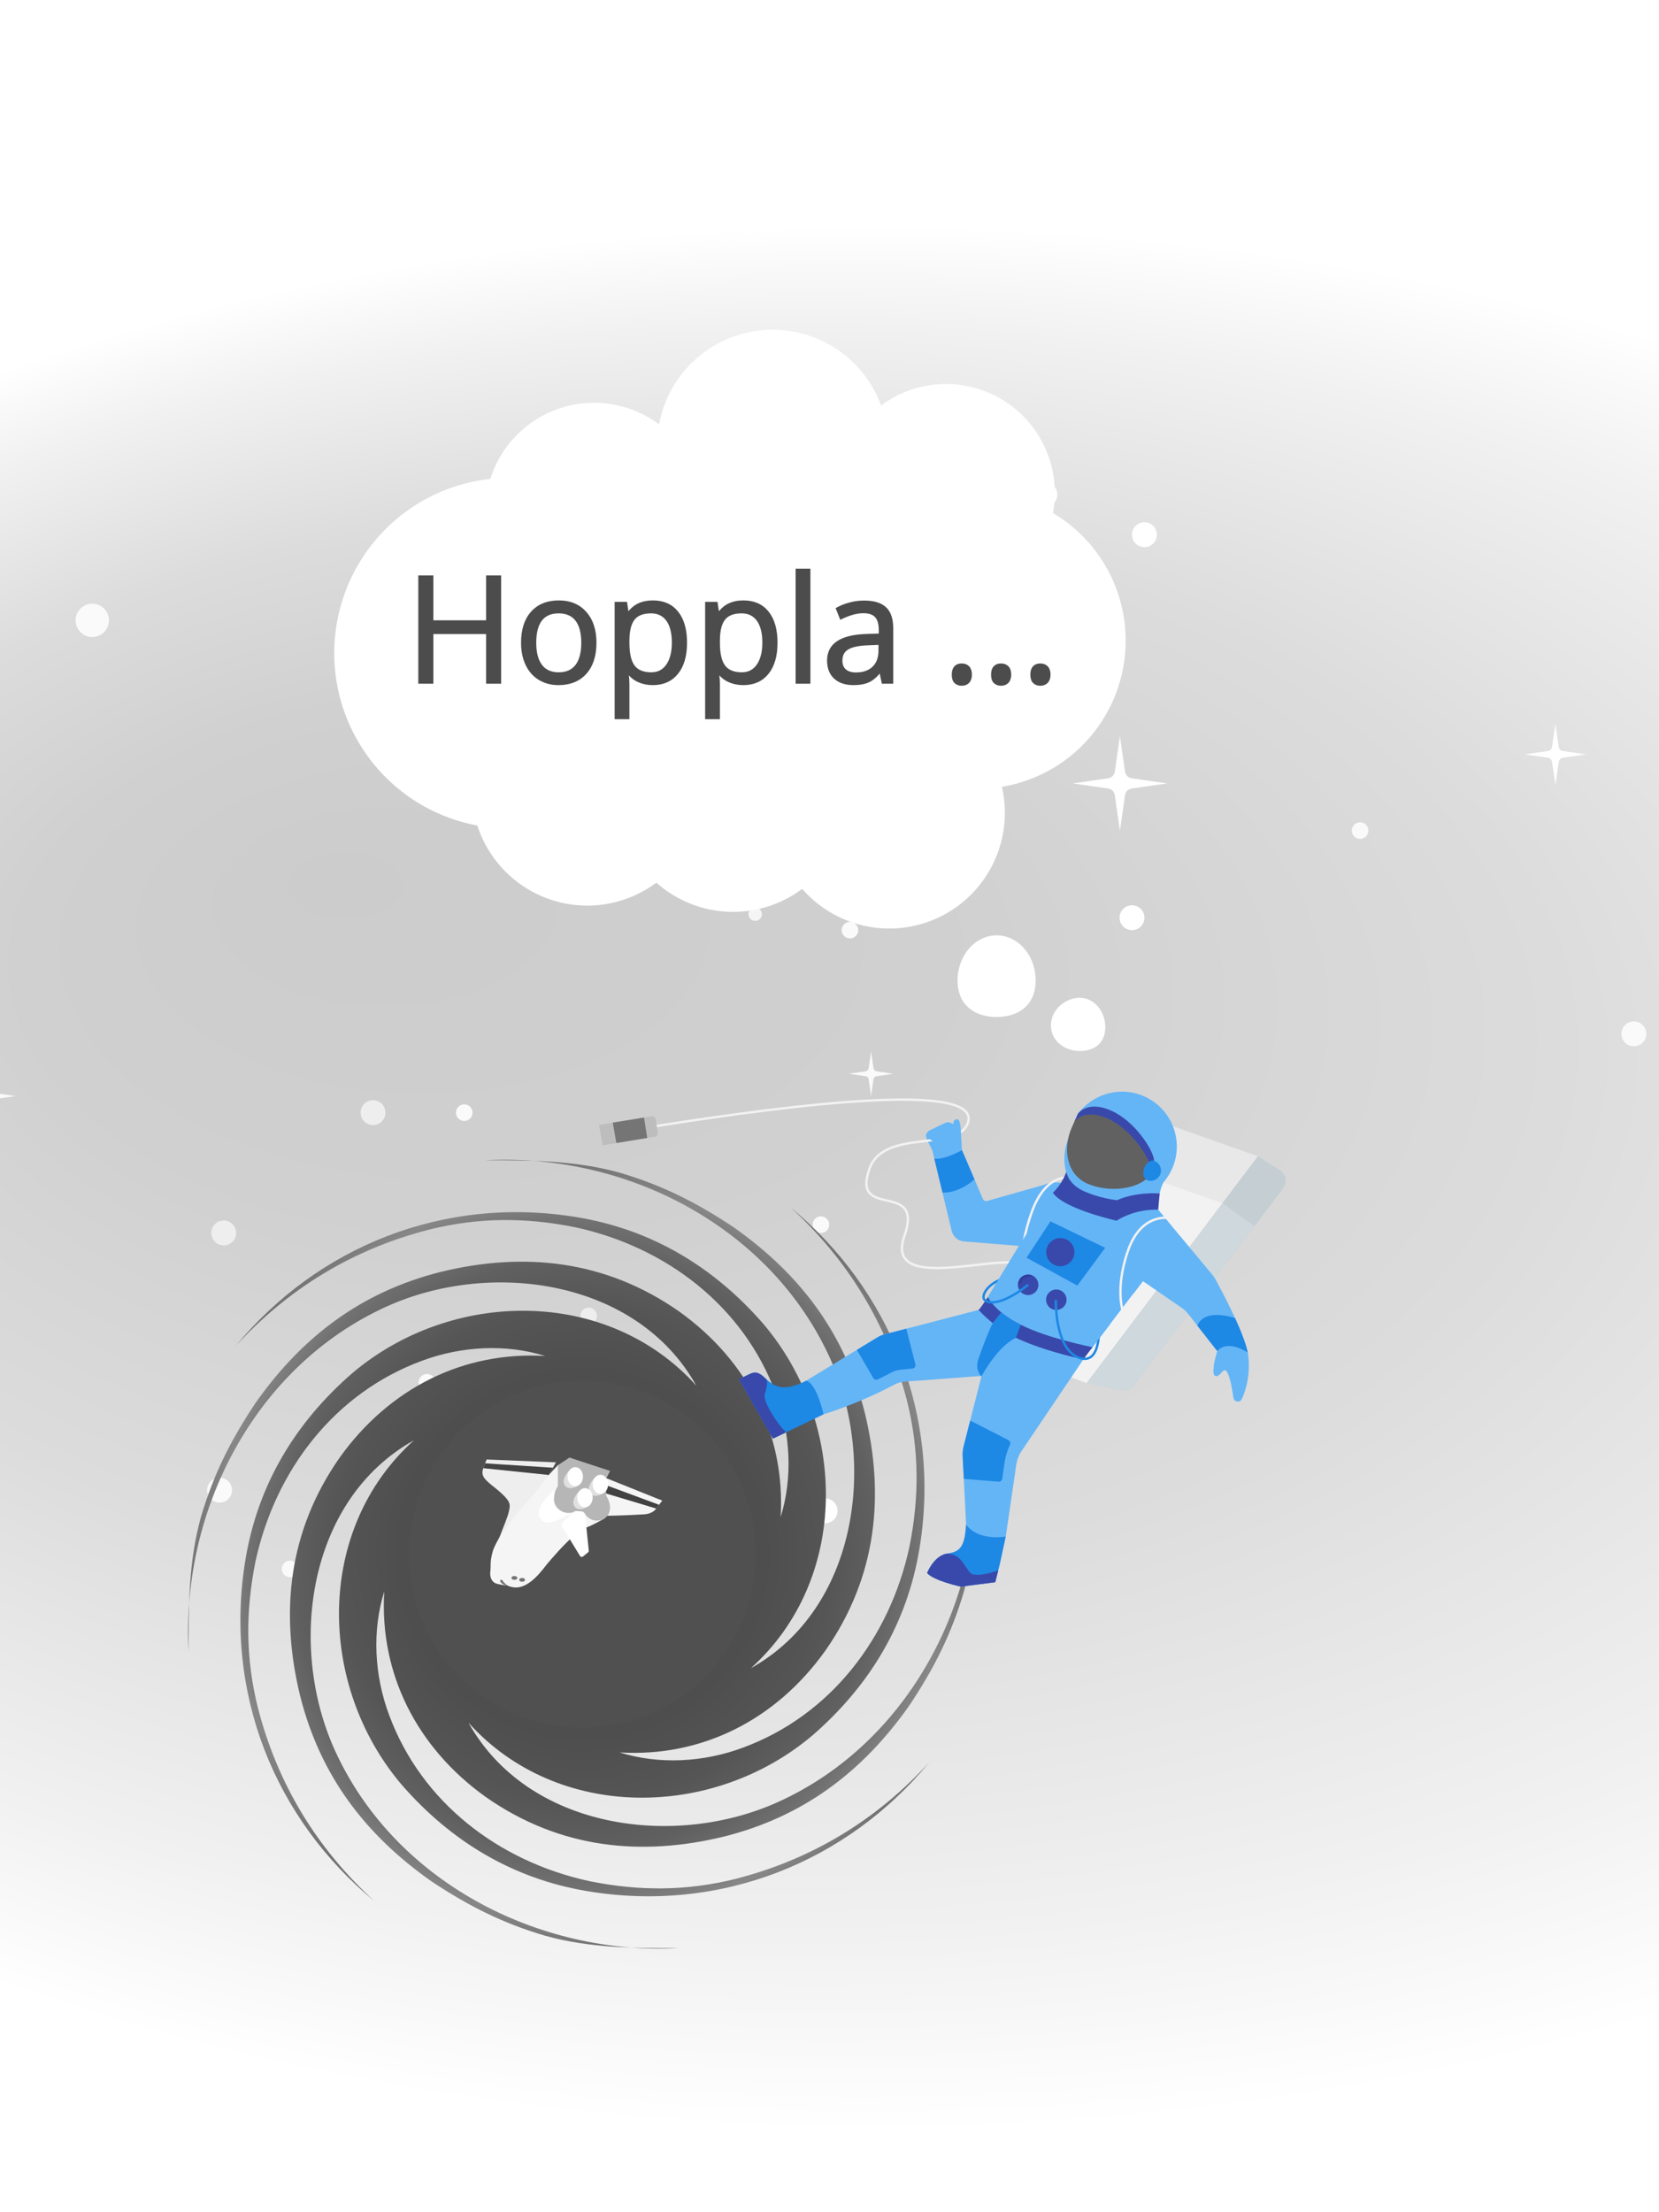 <?xml version="1.0" encoding="iso-8859-1" ?>
              <svg
                version="1.1"
                xmlns="http://www.w3.org/2000/svg"
                xmlns:xlink="http://www.w3.org/1999/xlink"
                viewBox="0 0 594 792"
                width="594"
                height="792"
              >
                <rect x="0" y="0" width="594" height="792" fill="#333333" stroke="none"/>
                <g transform="translate(-280.76 878) scale(1.485 -1.485) rotate(0 400 300)"> <g id="Layer_14iKWWi-tbQ6ndcHOY4_7kc">  <g>   <rect x="0" width="800" height="600" fill="rgb(255,255,255)"/>       <radialGradient id="SVGID_1_iKWWi-tbQ6ndcHOY4_7kc" cx="617.404" cy="518.913" r="363.675" fx="496.26" fy="634.84" gradientTransform="matrix(1.096 0 0 0.632 -276.026 -20.946)" gradientUnits="userSpaceOnUse">    <stop offset="0" stop-color="rgb(204,204,204)"/>    <stop offset="0.278" stop-color="rgb(208,208,208)"/>    <stop offset="0.561" stop-color="rgb(220,220,220)"/>    <stop offset="0.845" stop-color="rgb(241,241,241)"/>    <stop offset="1" stop-color="rgb(255,255,255)"/>   </radialGradient>   <rect y="79" width="801" height="457" fill="url(#SVGID_1_iKWWi-tbQ6ndcHOY4_7kc)"/>   <g>    <path d="M182.086,204l0.588,4.051c0.028,0.186,0.112,0.356,0.247,0.491     c0.135,0.132,0.306,0.222,0.491,0.247l4.049,0.586l-4.051,0.588c-0.186,0.028-0.356,0.112-0.491,0.247     c-0.132,0.132-0.222,0.306-0.247,0.491l-0.586,4.049l-0.588-4.051c-0.028-0.186-0.112-0.356-0.247-0.491     c-0.135-0.132-0.306-0.222-0.491-0.247l-4.049-0.586l4.051-0.588c0.186-0.028,0.356-0.112,0.491-0.247     c0.132-0.132,0.222-0.306,0.247-0.491L182.086,204z" fill="rgb(250,250,250)"/>    <path d="M187.462,321.625l0.588,4.051c0.028,0.186,0.112,0.356,0.247,0.491     c0.135,0.132,0.306,0.222,0.491,0.247l4.049,0.586l-4.051,0.588c-0.186,0.028-0.356,0.112-0.491,0.247     c-0.132,0.132-0.222,0.306-0.247,0.491l-0.586,4.049l-0.588-4.051c-0.028-0.186-0.112-0.356-0.247-0.491     c-0.135-0.132-0.306-0.222-0.491-0.247L182.086,327l4.051-0.588c0.186-0.028,0.356-0.112,0.491-0.247     c0.132-0.132,0.222-0.306,0.247-0.491L187.462,321.625z" fill="rgb(250,250,250)"/>    <path d="M611.086,263l1.135,7.82c0.054,0.359,0.216,0.688,0.477,0.949c0.26,0.256,0.59,0.428,0.949,0.477     l7.815,1.13l-7.82,1.135c-0.359,0.054-0.688,0.216-0.949,0.477c-0.256,0.256-0.428,0.59-0.477,0.949l-1.13,7.815l-1.135-7.82     c-0.054-0.359-0.216-0.688-0.477-0.949c-0.26-0.256-0.59-0.428-0.949-0.477l-7.815-1.13l7.82-1.135     c0.359-0.054,0.688-0.216,0.949-0.477c0.256-0.256,0.428-0.59,0.477-0.949L611.086,263z" fill="rgb(255,255,255)"/>    <path d="M564.086,402l0.807,5.559c0.038,0.255,0.154,0.489,0.339,0.674     c0.185,0.182,0.419,0.304,0.674,0.339l5.555,0.804l-5.559,0.807c-0.255,0.038-0.489,0.154-0.674,0.339     c-0.182,0.182-0.304,0.419-0.339,0.674l-0.804,5.555l-0.807-5.559c-0.038-0.255-0.154-0.489-0.339-0.674     c-0.185-0.182-0.419-0.304-0.674-0.339l-5.555-0.804l5.559-0.807c0.255-0.038,0.489-0.154,0.674-0.339     c0.182-0.182,0.304-0.419,0.339-0.674L564.086,402z" fill="rgb(255,255,255)"/>    <path d="M156.086,209l1.464,10.081c0.07,0.463,0.279,0.887,0.615,1.223     c0.336,0.329,0.76,0.551,1.223,0.615l10.074,1.457l-10.081,1.464c-0.463,0.07-0.887,0.279-1.223,0.615     c-0.329,0.329-0.551,0.76-0.615,1.223l-1.457,10.074l-1.464-10.081c-0.07-0.463-0.279-0.887-0.615-1.223     c-0.336-0.329-0.76-0.551-1.223-0.615l-10.074-1.457l10.081-1.464c0.463-0.07,0.887-0.279,1.223-0.615     c0.329-0.329,0.551-0.76,0.615-1.223L156.086,209z" fill="rgb(255,255,255)"/>    <path d="M459.086,391l1.245,8.573c0.059,0.393,0.237,0.754,0.523,1.04c0.286,0.28,0.647,0.469,1.04,0.523     l8.568,1.239l-8.573,1.245c-0.393,0.059-0.754,0.237-1.04,0.523c-0.28,0.28-0.469,0.647-0.523,1.04l-1.239,8.568l-1.245-8.573     c-0.059-0.393-0.237-0.754-0.523-1.04c-0.286-0.28-0.647-0.469-1.04-0.523l-8.568-1.239l8.573-1.245     c0.393-0.059,0.754-0.237,1.04-0.523c0.28-0.28,0.469-0.647,0.523-1.04L459.086,391z" fill="rgb(255,255,255)"/>    <path d="M355.086,408l1.354,9.327c0.064,0.428,0.258,0.821,0.569,1.131     c0.311,0.305,0.703,0.51,1.131,0.569l9.321,1.348l-9.327,1.354c-0.428,0.064-0.821,0.258-1.131,0.569     c-0.305,0.305-0.51,0.703-0.569,1.131l-1.348,9.321l-1.354-9.327c-0.064-0.428-0.258-0.821-0.569-1.131     c-0.311-0.305-0.703-0.51-1.131-0.569l-9.321-1.348l9.327-1.354c0.428-0.064,0.821-0.258,1.131-0.569     c0.305-0.305,0.51-0.703,0.569-1.131L355.086,408z" fill="rgb(250,250,250)"/>    <circle cx="242" cy="232" r="3" fill="rgb(250,250,250)"/>    <circle cx="259" cy="213" r="2" fill="rgb(250,250,250)"/>    <circle cx="136" cy="405.117" r="2" fill="rgb(255,255,255)"/>    <circle cx="301" cy="323" r="2" fill="rgb(250,250,250)"/>    <circle cx="176.711" cy="432.751" r="2" fill="rgb(255,255,255)"/>    <circle cx="387" cy="296" r="2" fill="rgb(250,250,250)"/>    <circle cx="331" cy="274" r="2" fill="rgb(238,238,238)"/>    <circle cx="331" cy="264" r="2" fill="rgb(238,238,238)"/>    <circle cx="299" cy="464.333" r="2" fill="rgb(255,255,255)"/>    <circle cx="292" cy="258" r="2" fill="rgb(250,250,250)"/>    <circle cx="352" cy="178" r="2" fill="rgb(255,255,255)"/>    <circle cx="394" cy="367" r="2" fill="rgb(250,250,250)"/>    <circle cx="211.31" cy="441.69" r="4.021" fill="rgb(250,250,250)"/>    <circle cx="583" cy="342" r="3" fill="rgb(250,250,250)"/>    <circle cx="279" cy="323" r="3" fill="rgb(238,238,238)"/>    <circle cx="462" cy="370" r="3" fill="rgb(255,255,255)"/>    <circle cx="388" cy="227" r="3" fill="rgb(255,255,255)"/>    <circle cx="441" cy="472" r="3" fill="rgb(255,255,255)"/>    <circle cx="243" cy="294" r="3" fill="rgb(238,238,238)"/>    <circle cx="600.711" cy="354.017" r="2" fill="rgb(255,255,255)"/>    <circle cx="610.909" cy="327" r="3" fill="rgb(255,255,255)"/>    <circle cx="465" cy="462.333" r="3" fill="rgb(255,255,255)"/>    <circle cx="517" cy="391" r="2" fill="rgb(250,250,250)"/>    <circle cx="371.146" cy="370.854" r="1.619" fill="rgb(245,245,245)"/>    <circle cx="170" cy="275" r="2" fill="rgb(250,250,250)"/>    <circle cx="113" cy="294" r="3" fill="rgb(250,250,250)"/>    <path d="M399.086,327l0.588,4.051c0.028,0.186,0.112,0.357,0.247,0.491     c0.135,0.132,0.306,0.222,0.491,0.247l4.049,0.586l-4.051,0.588c-0.186,0.028-0.356,0.112-0.491,0.247     c-0.132,0.132-0.222,0.306-0.247,0.491l-0.586,4.049l-0.588-4.051c-0.028-0.186-0.112-0.357-0.247-0.491     c-0.135-0.132-0.306-0.222-0.491-0.247l-4.049-0.586l4.051-0.588c0.186-0.028,0.357-0.112,0.491-0.247     c0.132-0.132,0.222-0.306,0.247-0.491L399.086,327z" fill="rgb(250,250,250)"/>   </g>  </g> </g> <g id="Isolation_ModeiKWWi-tbQ6ndcHOY4_7kc"> </g> </g><g transform="translate(67.327 415.214) scale(0.887 0.887) rotate(0 159.121 159.121)"> <g id="Layer_141bpUu7pcYcltjNGBQsf_I">  <g>   <g>    <radialGradient id="SVGID_1_1bpUu7pcYcltjNGBQsf_I" cx="159.206" cy="159.206" r="159.206" gradientUnits="userSpaceOnUse">     <stop offset="0" stop-color="rgb(76,76,76)"/>     <stop offset="0.463" stop-color="rgb(78,78,78)"/>     <stop offset="0.629" stop-color="rgb(85,85,85)"/>     <stop offset="0.748" stop-color="rgb(96,96,96)"/>     <stop offset="0.844" stop-color="rgb(113,113,113)"/>     <stop offset="0.925" stop-color="rgb(135,135,135)"/>     <stop offset="0.997" stop-color="rgb(114,114,114)"/>     <stop offset="1" stop-color="rgb(115,115,115)"/>    </radialGradient>    <path d="M79.205,174.205c-5,16-4,34,2,50c13,35,44,59,81,67c20,4,39,4,59-1c31-8,57-24,78-47     c-33,40-84,61-138,52c-30-5-55-20-75-43c-34-40-35-103,5-139c-43,24-51,83-32,125c24,53,82,83,139,80c-18,0-36,0-54-5     c-17-5-31-12-46-22c-27-19-45-43-53-75c-8-33-5-66,16-96c20-28,50-43,83-41c-16-5-34-4-50,2c-35,13-59,44-67,81c-4,20-4,39,1,59     c8,31,24,57,47,78c-40-33-61-84-52-138c5-30,20-55,43-75c40-34,103-35,139,5c-24-43-83-51-125-32c-53,24-83,82-80,139     c0-18,0-36,5-54c5-17,12-31,22-46c19-27,43-45,75-53c33-8,66-5,96,16c28,20,43,50,41,83c5-16,4-34-2-50c-13-35-44-59-81-67     c-20-4-39-4-59,1c-31,8-57,24-78,47c33-40,84-61,138-52c30,5,55,20,75,43c34,40,35,103-5,139c43-24,51-83,32-125     c-24-53-82-83-139-80c18,0,36,0,54,5c17,5,31,12,46,22c27,19,45,43,53,75c8,33,5,66-16,96c-20,28-50,43-83,41c16,5,34,4,50-2     c35-13,59-44,67-81c4-20,4-39-1-59c-8-31-24-57-47-78c40,33,61,84,52,138c-5,30-20,55-43,75c-40,34-103,35-139-5     c24,43,83,51,125,32c53-24,83-82,80-139c0,18,0,36-5,54c-5,17-12,31-22,46c-19,27-43,45-75,53c-33,8-66,5-96-16     C92.205,237.205,77.205,207.205,79.205,174.205L79.205,174.205z" fill="url(#SVGID_1_1bpUu7pcYcltjNGBQsf_I)"/>   </g>   <circle cx="159.205" cy="159.205" r="70" fill="rgb(80,80,80)"/>  </g> </g> <g id="Isolation_Mode1bpUu7pcYcltjNGBQsf_I"> </g> </g><g transform="translate(200.92 368.695) scale(0.85 0.849) rotate(379.307 146.953 110.648)"> <g id="Layer_144bWI2eZ8mldJ40ny1_SOC">  <g>   <polygon points="229.82,122.231 266.286,8.094 198.435,7.895 198.813,121.264   " fill="#E8E8E8"/>   <path d="M249.024,116.586l31.78-99.379c0.908-2.84-0.761-5.865-3.607-6.537l-10.911-2.577L229.82,122.231    l15.174-2.191C246.871,119.77,248.434,118.43,249.024,116.586z" fill="#C4CED3"/>   <polyline points="197.197,31.601 258.735,31.726 229.82,122.231 222.931,122.016   " fill="#F2F2F2"/>   <path d="M274.667,36.394v0.007l-25.643,80.187c-0.589,1.84-2.153,3.179-4.03,3.455l-15.175,2.19    l28.916-90.509L274.667,36.394z" fill="#CFD8DC"/>   <path d="M147.793,46.877l-4.848-8.311c-0.154-0.265-0.419-0.447-0.721-0.498l-2.543-0.424    c-0.844-0.141-1.703,0.135-2.308,0.74l-5.166,5.166c-1.034,1.034-1.034,2.711,0,3.745l3.947,3.947l2.167,3.363l7.697-1.677    L147.793,46.877z" fill="#64B5F6"/>   <path d="M187.075,83.977    c-12.137,0-50.194,30.553-50.194,5.092s-23.278,1.455-23.278-21.824c0-18.317,32.735-18.914,32.735-32.008    c0-21.238-91.84,27.624-127.109,46.58c-8.22,4.418-13.289,7.251-13.289,7.251" fill="none" stroke="#F2F2F2"/>   <g>    <path d="M4.26,95.009L0,87.389L19.721,76.61c0.709-0.387,1.597-0.123,1.979,0.588l2.755,5.126     c0.378,0.704,0.118,1.582-0.584,1.965L4.26,95.009z" fill="#BDBDBD"/>   </g>   <g>    <polygon points="9.395,92.161 5.135,84.541 16.841,78.167 20.974,85.856    " fill="#757575"/>   </g>   <path d="M219.083,194.55l1.455,11.639l0.727,8.002l-13.094,6.547c0,0-11.639,1.455-15.276-0.727    c0,0,0.234-8.043,5.511-10.682c5.277-2.638,5.401-6.05,3.219-14.052C207.031,195.711,219.083,194.55,219.083,194.55z" fill="#1E88E5"/>   <path d="M220.795,209.017l0.47,5.173l-13.094,6.547c0,0-11.639,1.455-15.276-0.727    c0,0,0.201-6.9,4.423-10.015c0.336-0.248,1.397-0.897,3.579-0.897c4.365,0,8.111,5.261,10.184,5.092    C215.195,213.856,220.795,209.017,220.795,209.017z" fill="#3949AB"/>   <path d="M289.645,87.614c0,0,5.082,8.52,4.116,19.286c-0.166,1.85-2.656,2.344-3.522,0.7    c-0.385-0.731-0.833-1.566-1.352-2.518c-1.798-3.296-4.334-7.285-5.789-7.285c-0.519,0-0.944,0.907-1.132,1.442    c-0.365,1.04-0.976,2.192-1.838,2.193c-1.395,0.002-1.662-2.074-2.122-3.625c-0.469-1.581-0.727-6.557-0.727-6.557l0.727-8.002    L289.645,87.614z" fill="#64B5F6"/>   <path d="M266.454,62.881c-0.531-0.48-1.099-0.902-1.71-1.266l-33.965-20.39c0,0-34.83,4.219-38.919,4.823    c-4.088,0.611-6.46,3.092-6.46,3.092l0.001,0.004l-0.004-0.008L164.842,63.6c-0.598,0.421-1.416,0.332-1.91-0.207l-15.14-16.516    l-4.041,6.533l-5.771,0.666l16.986,26.357c1.363,2.114,3.929,3.114,6.363,2.478l22.489-5.876l-5.254,24.771    c-0.306,1.12,13.603,9.813,13.603,9.813s34.394-2.873,35.041-4.51c-0.124,0.146,10.788-33.317,10.788-33.317l19.634,5.369    c0.968,0.298,1.899,0.727,2.757,1.28l16.891,10.81c2.641-6.329,12.367-3.637,12.367-3.637    C284.575,79.321,270.055,66.096,266.454,62.881z" fill="#64B5F6"/>   <path d="M156.841,56.748l-9.049-9.871c-6.355,6.967-9.812,7.199-9.812,7.199l7.967,12.363    C145.947,66.439,152.091,65.123,156.841,56.748z" fill="#1E88E5"/>   <path d="M196.532,42.513    c0,0-12.367-0.386-12.367,19.74c0,18.623,5.752,26.816,5.752,26.816" fill="none" stroke="#F2F2F2"/>   <path d="M188.468,55.546l-9.905,46.261c-0.306,1.12,13.603,9.813,13.603,9.813s34.394-2.873,35.041-4.51    C227.085,107.255,188.468,55.546,188.468,55.546z" fill="#64B5F6"/>   <path d="M265.836,83.928l11.443,7.323c2.641-6.329,12.367-3.637,12.367-3.637    c-2.129-3.481-5.922-7.832-9.875-11.946C279.771,75.668,266.185,75.668,265.836,83.928z" fill="#1E88E5"/>   <path d="M176.891,107.983l-34.549,23.219c-0.728,0.522-1.384,1.137-1.953,1.83l-22.422,27.327    c0,0-1.455,10.912,11.639,10.912c0,0,12.176-8.793,24.134-21.814c0.909-0.99,2.016-1.78,3.237-2.341l44.647-19.492L182.71,108.71    l-4.365-5.092L176.891,107.983z" fill="#64B5F6"/>   <path d="M150.551,125.685l-8.209,5.517c-0.728,0.522-1.384,1.137-1.953,1.83l-6.53,7.958    c0,0,7.649,6.452,10.431,8.915c0.576,0.51,1.447,0.488,1.99-0.058c1.486-1.493,2.993-3.062,4.496-4.698    c0.918-0.998,2.016-1.814,3.248-2.379l4.504-2.067c0.813-0.373,1.1-1.384,0.604-2.129L150.551,125.685z" fill="#1E88E5"/>   <path d="M213.452,158.257c-0.538,2.066-0.604,4.234-0.189,6.329l5.82,29.964c0,0-10.184,5.82-17.459,0.727    l-10.832-26.574c-0.56-1.346-0.916-2.764-1.04-4.219l-2.677-30.313l2.532-21.118l35.623,0.175L213.452,158.257z" fill="#64B5F6"/>   <path d="M206.677,155.791c0.776,0.106,1.343,0.806,1.259,1.584c-0.246,2.265-0.102,5.508,0.235,7.211    l1.447,7.451c0.146,0.754-0.318,1.491-1.061,1.685l-14.208,3.71l-3.558-8.729c-0.56-1.346-0.916-2.764-1.04-4.219l-0.983-11.135    L206.677,155.791z" fill="#1E88E5"/>   <path d="M129.606,171.271l-16.731,16.731l-21.824-18.914l3.637-3.637c5.82-5.82,10.184,8.729,23.278-5.092    C117.967,160.359,121.604,158.904,129.606,171.271z" fill="#1E88E5"/>   <path d="M117.24,183.638l-4.365,4.365l-21.824-18.914l3.637-3.637c2.362-2.362,4.485-1.368,7.049-0.278    c1.316,0.56,1.68,4.448,1.68,6.098c0,2.182,3.518,5.198,5.092,6.547C113.602,182.183,117.24,183.638,117.24,183.638z" fill="#3949AB"/>   <g>    <path d="M227.208,107.11c-0.647,1.637-1.979,6.118-1.979,6.118c-0.407,0.08-0.953,0.124-1.12,0.145     c-5.252,0.597-10.526,1.004-15.807,1.12c-6.183,0.138-12.607-0.065-18.695-1.44c-3.765-0.844-9.113-2.815-12.928-4.918     c0.505-1.03,0.794-2.298,0.976-2.975c0.305-1.12,0.604-2.233,0.909-3.354c3.353,2.728,7.493,4.437,11.741,5.449     c1.717,0.415,3.455,0.713,5.165,0.917c6.925,0.837,13.974,0.604,20.914,0.073c1.382-0.109,2.764-0.226,4.146-0.371     C222.764,107.663,224.99,107.401,227.208,107.11z" fill="#3949AB"/>   </g>   <circle cx="206.152" cy="93.256" r="4.321" fill="#3949AB"/>   <path d="M205.989,93.434    c0,0,6.367,19.699,17.285,19.756c10.918,0.056,2.594-17.712,2.594-17.712" fill="none" stroke="#1E88E5"/>   <circle cx="192.876" cy="91.252" r="4.321" fill="#3949AB"/>   <path d="M219.81,84.705c0,0,6.751,24.042,7.398,22.405c-0.124,0.146,10.788-33.317,10.788-33.317" fill="#64B5F6"/>   <path d="M195.47,108.172l-0.048,5.852c-6.164,5.915-8.347,20.147-8.347,20.147s-3.637-1.403-3.637-6.547    c0-6.823,0.171-12.535,0.724-16.334l1.843-5.333C186.005,105.957,190.03,107.574,195.47,108.172z" fill="#1E88E5"/>   <polygon points="192.894,62.881 188.468,80.687 212.536,84.705 218.355,65.791   " fill="#1E88E5"/>   <path d="M243.452,44.331    c0,0-15.64-0.377-15.64,19.277c0,18.186,7.275,26.188,7.275,26.188" fill="none" stroke="#F2F2F2"/>   <g>    <path d="M234.126,43.234c-8.52,2.734-13.291,7.957-15.043,10.191c-3.654,0.366-23.123,2.294-29.197-2.262     c3.282-6.513,2.281-12.851,2.281-12.851c3.013,2.646,5.631,3.093,10.225,3.46c3.759,0.3,7.06,0.674,12.267-0.481     c6.79-6.332,17.802-4.711,17.802-4.711C232.911,38.722,234.126,43.234,234.126,43.234z" fill="#3949AB"/>    <path d="M232.461,36.579c0,0-0.114,0.026-0.318,0.086c-0.066,0.018-0.132,0.036-0.198,0.055     c-0.078,0.023-0.162,0.046-0.246,0.068c-0.084,0.023-0.174,0.051-0.271,0.084c-0.974,0.281-1.917,0.611-2.821,0.967v0.006     c-3.328,1.279-8.232,3.614-12.244,7.365c-1.753,0.389-3.502,0.666-5.191,0.849c-3.325,0.369-6.422,0.38-8.915,0.181     c-3.357-0.268-5.551-1.189-7.663-2.698c-1.682-1.456-3.043-3.316-4.043-5.428c-1.621-3.384-2.328-7.412-2.003-11.475l1.339,0.377     l0.045-0.56c0.232-2.901,0.791-5.054,1.641-6.649l-2.793-3.431c3.123-10.126,12.917-17.181,23.921-16.302     c12.738,1.017,22.235,12.163,21.218,24.901c-0.185,2.312-0.701,4.515-1.506,6.571C232.129,33.304,232.214,35.038,232.461,36.579z     " fill="#64B5F6"/>    <path d="M225.603,26.073c0.163-2.043-5.932-6.643-14.993-10.891c-3.66-1.716-11.649-5.924-15.162-3.784     c-3.878,2.362-6.61,4.213-6.95,8.48c-0.093,1.168-0.101,1.27-0.21,2.627c-0.785,9.834,4.469,19.451,13.955,20.208     c9.049,0.723,19.144-3.853,22.824-9.927C225.067,32.787,225.49,27.489,225.603,26.073z" fill="#616161"/>    <path d="M225.44,28.117c-1.444-3.993-13.043-13.238-24.135-14.124s-12.813,5.956-12.813,5.956l0.291-3.643     c0,0,1.721-6.842,12.813-5.956c11.092,0.886,22.691,10.131,24.135,14.124L225.44,28.117z" fill="#3949AB"/>   </g>   <circle cx="201.121" cy="73.762" r="5.948" fill="#3949AB"/>   <path d="M147.793,46.877l-3.637-8.729c0,0-1.273-2.91-2.182-2.91c-1.137,0-1.455,0.727-1.455,1.455    c0,2.182,1.524,4.251,1.864,5.35c1.046,3.38-0.409,6.289-0.409,6.289L147.793,46.877z" fill="#64B5F6"/>   <path d="M143.178,45.21l-0.234-6.644c-0.154-0.265-0.419-0.447-0.721-0.498l-2.543-0.424    c-0.844-0.141-1.703,0.135-2.308,0.74l-5.166,5.166c-0.639,0.639-0.926,1.713-0.776,2.539c0.068,0.372,4.968,1.825,6.723,2.243    c0.716,0.171,0.054-0.723,0.723-1.031L143.178,45.21z" fill="#64B5F6"/>   <path d="M192.894,91.194    c0,0-7.379,12.425-14.011,12.424c-3.771-0.001-2.419-5.997,1.253-9.617c4.149-4.09,6.379-2.807,6.379-2.807" fill="none" stroke="#1E88E5"/>   <polygon points="178.883,100.3 183.817,77.035 189.257,91.979   " fill="#64B5F6"/>   <path d="M189.985,90.524c0-2.386,5.278-3.593,2.892-3.593s-4.321,1.935-4.321,4.321    c0,0.53,0.095,1.038,0.27,1.507C189.257,91.252,189.985,92.91,189.985,90.524z" fill="#303F9F"/>   <path d="M229.994,28.691c0-2.411-1.954-4.365-4.365-4.365c-1.455,0-2.91,1.954-2.91,4.365    s1.455,4.365,2.91,4.365C228.04,33.056,229.994,31.101,229.994,28.691z" fill="#1E88E5"/>   <path d="M235.632,38.919l-1.506,4.315c0,0,5.704-2.009,8.085,4.854c0,0,3.094,1.464,3.842,2.307    c2.383-0.175,7.39-6.063,7.39-6.063l-12.949-7.937L235.632,38.919z" fill="#F2F2F2"/>   <polygon points="235.922,80.159 230.911,95.572 236.809,95.924 240.395,87.627   " fill="#F2F2F2"/>  </g> </g> <g id="Isolation_Mode4bWI2eZ8mldJ40ny1_SOC"> </g> </g><g transform="translate(237.116 568.337) scale(-0.692 -0.684) rotate(0 46.503 34.02)"> <g id="Layer_14w1aNOLLYILcX1gjyOMZZu">  <g>   <path d="M39.83,36.966c0.095,0.247,0.197,0.483,0.304,0.708L39.83,36.966z" fill="#EEEEEE"/>   <path d="M47.443,25.276L47.443,25.276C47.432,25.287,47.43,25.289,47.443,25.276z" fill="#EEEEEE"/>   <path d="M85.569,1.942C82.679,1.158,80,0.998,80,0.998S78.224,0,75.662,0C68,0,61.272,10.297,59.525,12.367    c-2.225,2.637-8.955,10.713-14.88,15.67c2.769,6.051,7.655,5.874,0.865,9.241c-3.551,1.409-4.022,2.962-5.262,0.433l0.002,0.012    l-0.041-0.094c-0.107-0.224,2.086-1.417,1.991-1.661c0,0,9.245-7.93-0.375-5.452c-4.466,1.151-11.797,5.536-11.797,5.536    l-1.134,1.459c0,0-9.139,0.14-19.469,0.77c-4.737,0.289-6.291,3.04-6.291,3.04L0,45.481l29.119,11.791l0.913,3.664L48,65.998l6-2    l4.726-5.109c0,0,18.52-18.748,25.773-33.14c0,0,2.357-4.004,3.135-6.634c1.605-5.421,0.961-7.6,1.291-10.532    C89.45,3.926,87.098,2.356,85.569,1.942z" fill="#F5F5F5"/>   <path d="M82.602,48.732c-4.263-4.162-3.961-5.505-3.25-8.956c0.606-2.942,3.092-8.675,5.094-14.085    c-7.821,12.932-14.71,17.972-25.721,33.199L55,65.498l35.875,1.5l1.704-4.559c0,0,0.846-1.897,0.203-3.754    C91.688,55.529,86.866,52.893,82.602,48.732z" fill="#EEEEEE"/>   <path d="M80,0.998c0,0,1.737,1.117,2.563,2.584c0.375,0.667,1.234,0.426,1.374,0.02    C84.125,3.054,82.366,0.996,80,0.998z" fill="#757575"/>   <ellipse cx="72.5" cy="3.998" rx="1.5" ry="1" fill="#757575"/>   <ellipse cx="76.5" cy="4.998" rx="1.5" ry="1" fill="#757575"/>   <polygon points="1.653,43.285 30.563,54.123 32.125,50.123 3.134,41.32   " fill="#424242"/>   <path d="M45.39,39.778c0,0,6.802-4.212,12.119-5.6c3.979-1.039,8.145,2.526,5.823,7.577    C61.024,46.778,54,52.998,54,52.998L45.39,39.778z" fill="#FFFFFF"/>   <path d="M56,45.998c0-3.877-3.625-7-7.5-7c-1.072,0-2.5,0.25-3.5,0.75c-3.266-0.186-2.917-0.723-4.703-0.76    c-1.133-2-3.392-3.99-6.297-3.99c-4,0-7,2.593-7,7c0,3.098,2,6,2,6v9l-2,4l21,7l6-4v-11C54,52.998,56,51.081,56,45.998z" fill="#B6B6B6"/>   <path d="M44.794,41.702c-1.135-0.946-2.951-0.802-4.205-0.361C38.82,41.963,38,42.667,38,42.667    l4.338,8.388c0,0,2.593-2.161,3.505-5.353C46.311,44.062,45.721,42.475,44.794,41.702z" fill="#E0E0E0"/>   <path d="M36.794,48.702c-1.135-0.946-2.951-0.802-4.205-0.361C30.82,48.963,30,49.667,30,49.667    l4.338,8.388c0,0,2.593-2.161,3.505-5.353C38.311,51.062,37.721,49.475,36.794,48.702z" fill="#E0E0E0"/>   <ellipse cx="32" cy="53.998" rx="4" ry="5" fill="#FFFFFF"/>   <ellipse cx="40" cy="46.998" rx="4" ry="5" fill="#FFFFFF"/>   <path d="M49.794,52.702c-1.135-0.946-2.951-0.802-4.205-0.361C43.82,52.963,43,53.667,43,53.667    l4.338,8.388c0,0,2.593-2.161,3.505-5.353C51.311,55.062,50.721,53.475,49.794,52.702z" fill="#E0E0E0"/>   <ellipse cx="45" cy="57.998" rx="4" ry="5" fill="#FFFFFF"/>   <polygon points="56.561,62.682 58.726,58.889 92.579,62.439 91.631,64.975   " fill="#424242"/>   <path d="M51.714,31.693l-9.165-15.199c-0.324-0.538-1.065-0.661-1.553-0.259L38.367,18.4    c-0.261,0.215-0.396,0.541-0.362,0.872l1.928,18.758c0.101,0.983,0.915,1.75,1.923,1.812l2.467,0.152    c0.584,0.036,1.157-0.173,1.574-0.574l5.483-5.263C52.059,33.508,52.196,32.492,51.714,31.693z" fill="#FFFFFF"/>  </g> </g> <g id="Isolation_Modew1aNOLLYILcX1gjyOMZZu"> </g> </g><g transform="translate(403.04 118.063) scale(-0.608 0.609) rotate(0 232.845 212.151)"><title>thought_bubble_l_4</title><g id="Layer_2vPtLROYloqgsVS73h8ztS" data-name="Layer 2"><g id="thought_bubble_l_4vPtLROYloqgsVS73h8ztS"><path d="M466.063,190.1A103.036,103.036,0,0,0,374.169,87.68,64.1,64.1,0,0,0,274.8,55.6,68.075,68.075,0,0,0,144,44.531,64.065,64.065,0,0,0,42.8,107.755,87.091,87.091,0,0,0,72.876,268.666a68.052,68.052,0,0,0,117.6,60.009,68.05,68.05,0,0,0,85.887-3.655,68.077,68.077,0,0,0,105.439-33.6A103.052,103.052,0,0,0,466.063,190.1Z" fill="#fff"/><path d="M99,382.526C99,397.176,88.7,404,76,404s-23-6.824-23-21.474S63.3,356,76,356,99,367.876,99,382.526Z" fill="#fff"/><path d="M44,409c0,9.554-8.716,15-17,15s-15-4.45-15-14,6.716-17.3,15-17.3S44,399.446,44,409Z" fill="#fff"/></g></g></g><g transform="translate(145.081 191.393) scale(1 1) rotate(0 126.23 52.5)"><path fill="#4C4C4C" stroke="#4C4C4C" d="M33.85 15.13L33.85 52.88L29.46 52.88L29.46 35.11L9.58 35.11L9.58 52.88L5.19 52.88L5.19 15.13L9.58 15.13L9.58 31.19L29.46 31.19L29.46 15.13L33.85 15.13ZM67.98 38.70L67.98 38.70Q67.98 45.62 64.49 49.51Q61.01 53.39 54.86 53.39L54.86 53.39Q51.07 53.39 48.12 51.61Q45.18 49.83 43.58 46.50Q41.98 43.17 41.98 38.70L41.98 38.70Q41.98 31.78 45.44 27.92Q48.90 24.06 55.04 24.06L55.04 24.06Q60.98 24.06 64.48 28.01Q67.98 31.96 67.98 38.70ZM46.42 38.70L46.42 38.70Q46.42 44.12 48.59 46.96Q50.76 49.80 54.97 49.80L54.97 49.80Q59.17 49.80 61.36 46.98Q63.54 44.15 63.54 38.70L63.54 38.70Q63.54 33.31 61.36 30.50Q59.17 27.70 54.91 27.70L54.91 27.70Q50.71 27.70 48.56 30.47Q46.42 33.23 46.42 38.70ZM88.66 53.39L88.66 53.39Q85.90 53.39 83.61 52.37Q81.33 51.35 79.78 49.23L79.78 49.23L79.47 49.23Q79.78 51.71 79.78 53.93L79.78 53.93L79.78 65.58L75.49 65.58L75.49 24.58L78.98 24.58L79.57 28.45L79.78 28.45Q81.43 26.13 83.62 25.09Q85.82 24.06 88.66 24.06L88.66 24.06Q94.29 24.06 97.35 27.91Q100.41 31.76 100.41 38.70L100.41 38.70Q100.41 45.67 97.29 49.53Q94.18 53.39 88.66 53.39ZM88.04 27.70L88.04 27.70Q83.70 27.70 81.77 30.10Q79.83 32.50 79.78 37.75L79.78 37.75L79.78 38.70Q79.78 44.66 81.77 47.23Q83.75 49.80 88.14 49.80L88.14 49.80Q91.81 49.80 93.89 46.83Q95.97 43.86 95.97 38.65L95.97 38.65Q95.97 33.36 93.89 30.53Q91.81 27.70 88.04 27.70ZM121.06 53.39L121.06 53.39Q118.30 53.39 116.01 52.37Q113.73 51.35 112.18 49.23L112.18 49.23L111.87 49.23Q112.18 51.71 112.18 53.93L112.18 53.93L112.18 65.58L107.89 65.58L107.89 24.58L111.38 24.58L111.97 28.45L112.18 28.45Q113.83 26.13 116.03 25.09Q118.22 24.06 121.06 24.06L121.06 24.06Q126.69 24.06 129.75 27.91Q132.81 31.76 132.81 38.70L132.81 38.70Q132.81 45.67 129.70 49.53Q126.59 53.39 121.06 53.39ZM120.44 27.70L120.44 27.70Q116.10 27.70 114.17 30.10Q112.23 32.50 112.18 37.75L112.18 37.75L112.18 38.70Q112.18 44.66 114.17 47.23Q116.15 49.80 120.54 49.80L120.54 49.80Q124.21 49.80 126.29 46.83Q128.37 43.86 128.37 38.65L128.37 38.65Q128.37 33.36 126.29 30.53Q124.21 27.70 120.44 27.70ZM144.58 12.70L144.58 52.88L140.29 52.88L140.29 12.70L144.58 12.70ZM174.24 52.88L171.07 52.88L170.22 48.85L170.01 48.85Q167.89 51.51 165.79 52.45Q163.69 53.39 160.54 53.39L160.54 53.39Q156.33 53.39 153.94 51.22Q151.55 49.05 151.55 45.05L151.55 45.05Q151.55 36.48 165.26 36.07L165.26 36.07L170.06 35.91L170.06 34.16Q170.06 30.83 168.63 29.24Q167.20 27.65 164.05 27.65L164.05 27.65Q160.51 27.65 156.04 29.82L156.04 29.82L154.73 26.54Q156.82 25.40 159.31 24.76Q161.80 24.11 164.30 24.11L164.30 24.11Q169.37 24.11 171.81 26.36Q174.24 28.61 174.24 33.56L174.24 33.56L174.24 52.88ZM161.39 49.85L161.39 49.85Q165.39 49.85 167.67 47.66Q169.96 45.47 169.96 41.52L169.96 41.52L169.96 38.96L165.67 39.14Q160.56 39.32 158.30 40.73Q156.04 42.13 156.04 45.10L156.04 45.10Q156.04 47.43 157.45 48.64Q158.86 49.85 161.39 49.85ZM196.19 50.14L196.19 50.14Q196.19 48.41 196.98 47.52Q197.76 46.63 199.24 46.63L199.24 46.63Q200.73 46.63 201.57 47.52Q202.41 48.41 202.41 50.14L202.41 50.14Q202.41 51.82 201.56 52.72Q200.71 53.62 199.24 53.62L199.24 53.62Q197.92 53.62 197.05 52.81Q196.19 52.00 196.19 50.14ZM210.26 50.14L210.26 50.14Q210.26 48.41 211.05 47.52Q211.84 46.63 213.31 46.63L213.31 46.63Q214.80 46.63 215.64 47.52Q216.48 48.41 216.48 50.14L216.48 50.14Q216.48 51.82 215.63 52.72Q214.78 53.62 213.31 53.62L213.31 53.62Q211.99 53.62 211.13 52.81Q210.26 52.00 210.26 50.14ZM224.33 50.14L224.33 50.14Q224.33 48.41 225.12 47.52Q225.91 46.63 227.38 46.63L227.38 46.63Q228.88 46.63 229.71 47.52Q230.55 48.41 230.55 50.14L230.55 50.14Q230.55 51.82 229.70 52.72Q228.85 53.62 227.38 53.62L227.38 53.62Q226.06 53.62 225.20 52.81Q224.33 52.00 224.33 50.14Z"/></g>
              </svg>